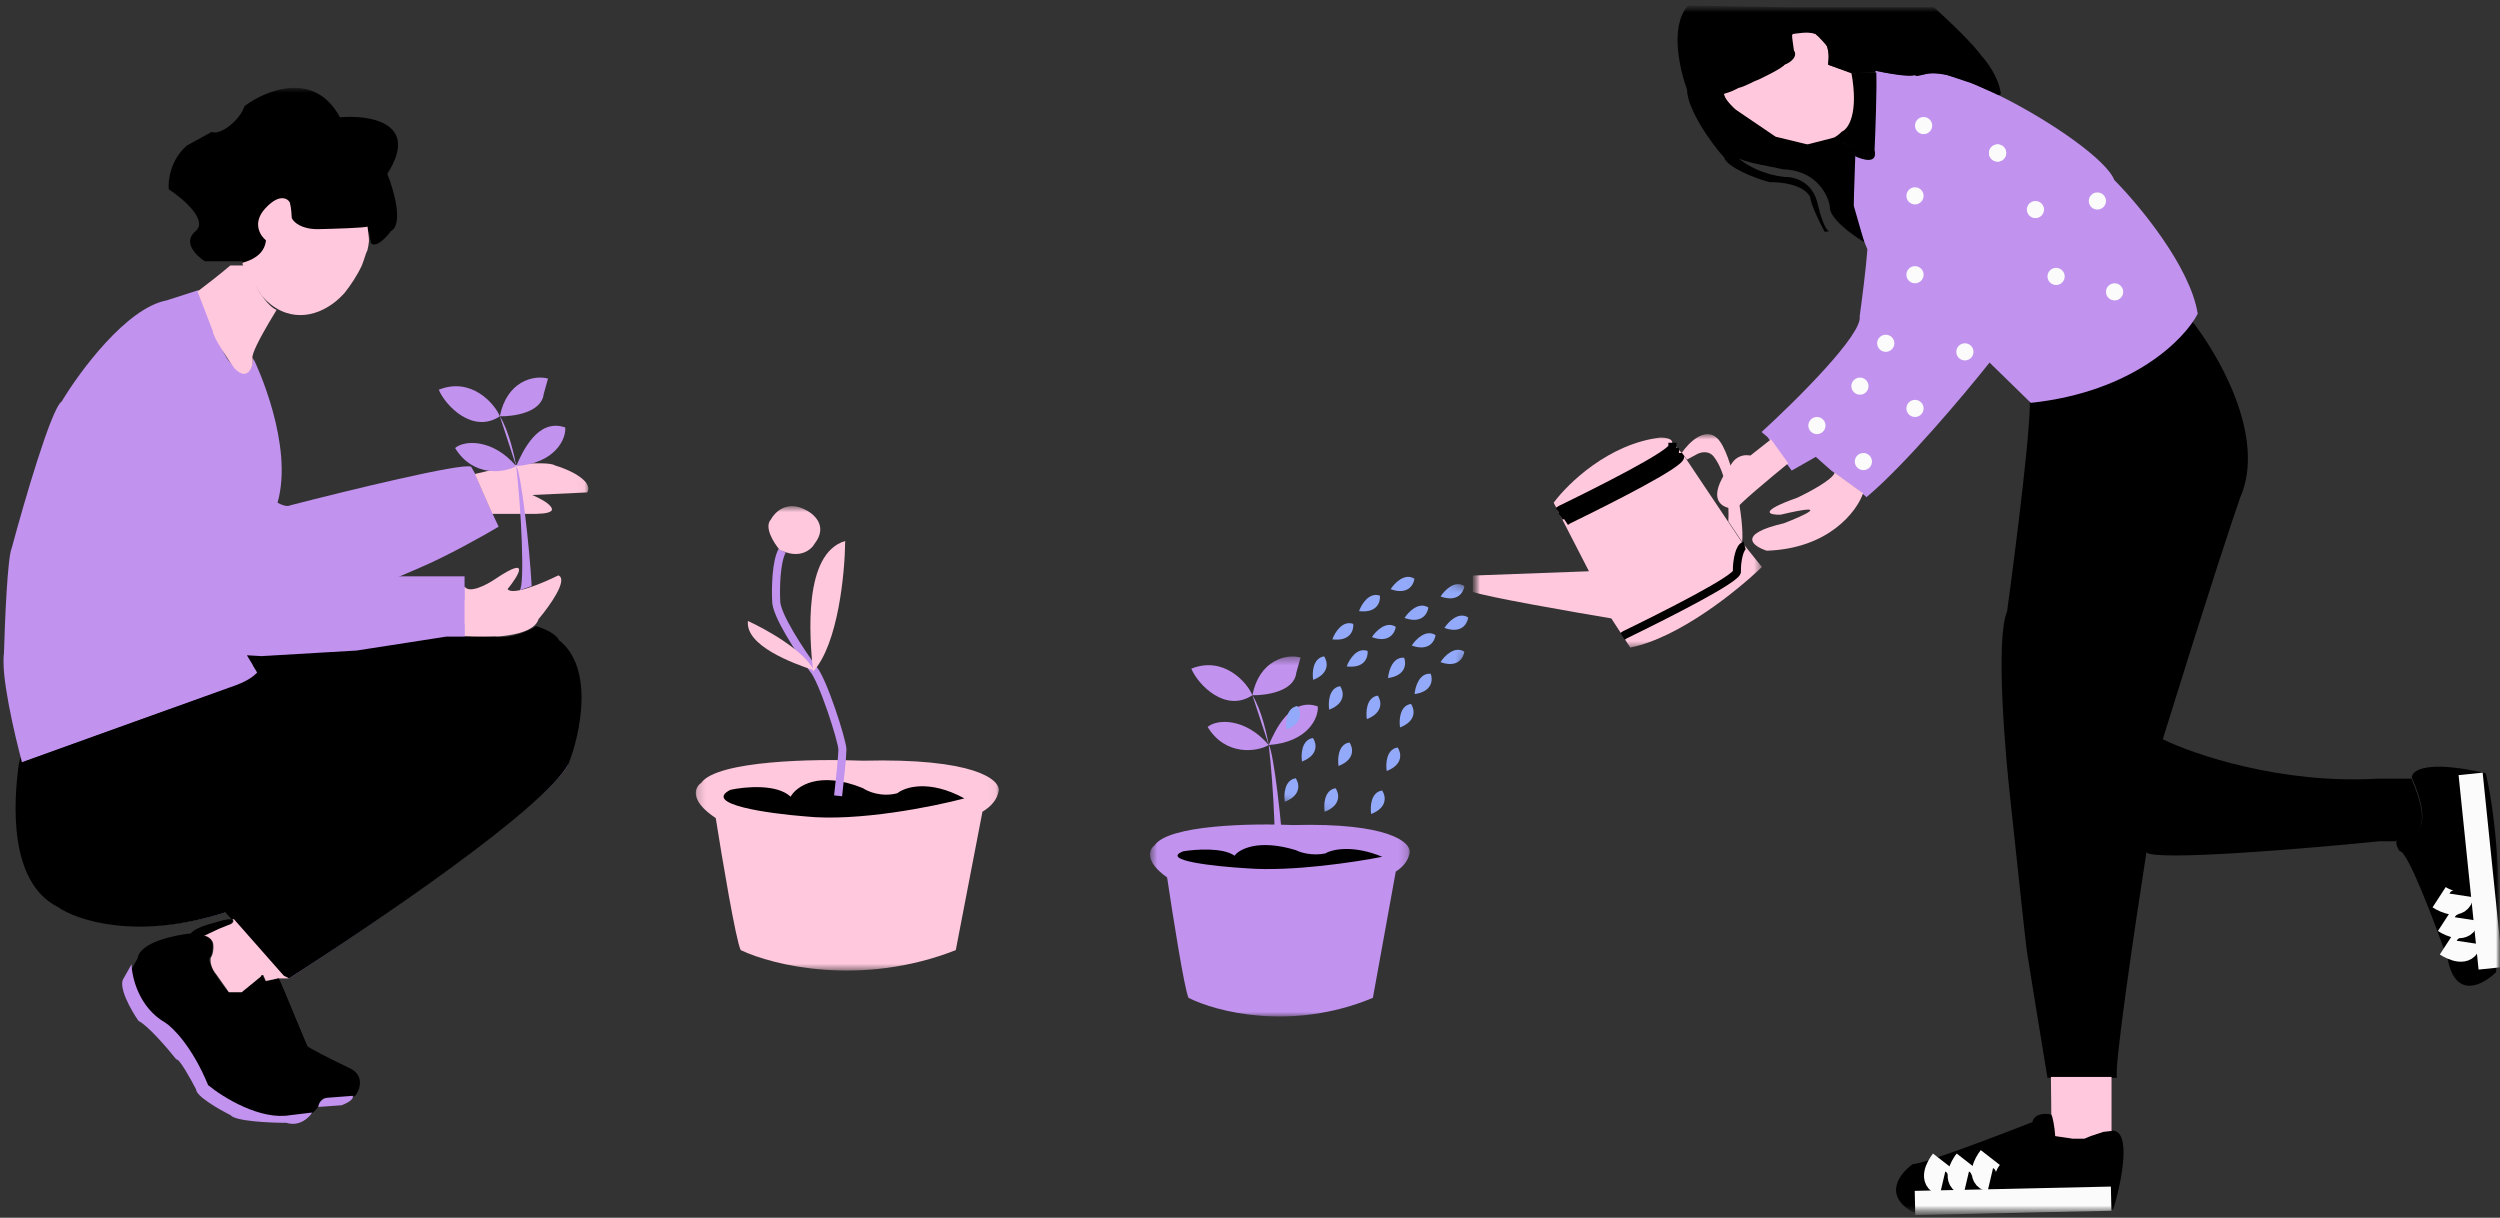 <svg width="310" height="151" viewBox="0 0 310 151" fill="none" xmlns="http://www.w3.org/2000/svg">
<rect x="0" y="0" width="310" height="151" fill="#333333" stroke="none"/>
<mask id="mask0_2348_1184" style="mask-type:luminance" maskUnits="userSpaceOnUse" x="0" y="0" width="310" height="151">
<path d="M310 0.692H0V150.548H310V0.692Z" fill="white"/>
</mask>
<g mask="url(#mask0_2348_1184)">
<mask id="mask1_2348_1184" style="mask-type:luminance" maskUnits="userSpaceOnUse" x="86" y="62" width="38" height="59">
<path d="M123.957 62.76H86.194V120.365H123.957V62.76Z" fill="white"/>
</mask>
<g mask="url(#mask1_2348_1184)">
<path d="M106.996 94.326C120.821 93.986 123.993 96.664 123.851 98.046C123.663 99.114 122.945 99.973 121.824 100.654L118.517 117.814C106.825 122.405 95.866 119.727 91.848 117.814C91.25 116.623 89.537 106.406 88.754 101.446C85.426 99.236 86.158 97.62 86.941 97.089C88.904 94.283 101.129 94.078 106.996 94.326Z" fill="#FFC8DD"/>
<path d="M98.035 98.789C96.328 97.174 92.346 97.55 90.567 97.939C87.069 99.725 95.297 100.88 99.848 101.234C106.334 101.914 115.707 100.029 119.583 99.002C115.231 96.621 112.223 97.585 111.263 98.364C109.3 98.874 107.6 98.151 106.996 97.727C101.534 95.516 98.746 97.514 98.035 98.789Z" fill="black"/>
<path d="M103.926 98.683C104.104 97.124 104.459 93.794 104.459 92.944C104.459 91.881 102.005 84.229 100.832 82.953C99.268 80.828 96.16 76.151 96.245 74.451C96.174 72.963 96.224 69.647 96.992 68.287" stroke="#C192EE"/>
<path d="M95.582 64.427C94.728 65.362 95.937 67.297 96.648 68.147C99.123 69.422 100.595 68.183 101.022 67.403C102.729 65.192 100.88 63.648 99.742 63.152C97.523 62.046 96.044 63.541 95.582 64.427Z" fill="#FFC8DD"/>
<path d="M104.804 67.084C99.598 68.614 100.356 78.846 100.818 83.239H100.857C103.929 79.838 104.768 71.052 104.804 67.084Z" fill="#FFC8DD"/>
<path d="M92.744 77.002C92.394 80.075 98.314 82.246 100.888 83.108L100.897 83.088C99.701 80.649 94.963 78.014 92.744 77.002Z" fill="#FFC8DD"/>
</g>
<mask id="mask2_2348_1184" style="mask-type:luminance" maskUnits="userSpaceOnUse" x="142" y="81" width="33" height="46">
<path d="M174.816 81.405H142.6V126.044H174.816V81.405Z" fill="white"/>
</mask>
<g mask="url(#mask2_2348_1184)">
<path d="M160.362 102.307C172.215 101.997 174.934 104.44 174.812 105.7C174.651 106.675 174.036 107.458 173.075 108.08L170.239 123.732C160.216 127.919 150.82 125.476 147.375 123.732C146.863 122.645 145.394 113.326 144.722 108.803C141.869 106.786 142.497 105.313 143.168 104.828C144.851 102.268 155.332 102.081 160.362 102.307Z" fill="#C192EE"/>
<path d="M159.241 107.252L157.748 107.784C158.431 107.274 157.925 97.376 157.321 92.381L155.294 86.209C156.404 87.909 157.179 91.389 157.321 92.381C157.919 93.061 158.992 102.505 159.241 107.252Z" fill="#C192EE"/>
<path d="M157.321 92.381C155.899 93.231 151.966 93.797 149.747 90.141C150.885 89.149 154.419 88.98 157.321 92.381C157.321 92.381 156.404 87.909 155.295 86.209C151.966 88.419 148.574 84.933 147.72 82.914C151.731 81.299 154.654 84.615 155.295 86.209C156.148 81.873 159.49 81.037 161.268 81.532L160.735 83.445C160.479 85.741 157.001 86.244 155.295 86.209C156.404 87.909 157.321 92.381 157.321 92.381C158.104 90.61 159.988 86.4 163.402 87.591C163.544 88.972 162.185 92.041 157.321 92.381Z" fill="#C192EE"/>
<path d="M153.08 106.104C151.629 105.069 148.243 105.309 146.731 105.559C143.756 106.703 150.752 107.444 154.622 107.671C160.137 108.107 168.107 106.898 171.402 106.24C167.702 104.714 165.144 105.332 164.328 105.831C162.659 106.158 161.214 105.695 160.699 105.423C156.055 104.006 153.685 105.286 153.08 106.104Z" fill="black"/>
</g>
<mask id="mask3_2348_1184" style="mask-type:luminance" maskUnits="userSpaceOnUse" x="182" y="0" width="128" height="151">
<path d="M310 0.692H182.629V150.548H310V0.692Z" fill="white"/>
</mask>
<g mask="url(#mask3_2348_1184)">
<mask id="mask4_2348_1184" style="mask-type:luminance" maskUnits="userSpaceOnUse" x="182" y="53" width="37" height="28">
<path d="M218.472 53.833H182.629V80.403H218.472V53.833Z" fill="white"/>
</mask>
<g mask="url(#mask4_2348_1184)">
<path d="M215.912 67.117L218.472 70.305C215.555 73.14 208.21 79.106 202.15 80.296L199.804 76.683C194.719 75.832 184.165 73.983 182.629 73.388V71.368L197.03 70.837L192.657 62.335C194.399 59.961 199.484 55.023 205.884 54.258C206.716 54.268 207.383 54.447 207.352 54.895L208.444 56.064L209.085 56.914L214.205 64.567L215.912 67.117Z" fill="#FFC8DD"/>
<path d="M207.377 54.895V55.32C207.634 56.171 198.239 60.883 193.51 63.185L193.19 63.398" stroke="black"/>
<path d="M207.698 55.533V55.958C207.953 56.808 198.559 61.52 193.83 63.823L193.51 64.035" stroke="black"/>
<path d="M208.338 56.17V56.596C208.594 57.446 199.199 62.157 194.47 64.46L194.15 64.673" stroke="black"/>
<path d="M201.19 78.914L201.511 78.702C206.24 76.399 215.634 71.688 215.379 70.837V70.412C215.415 69.562 215.656 67.819 216.339 67.649" stroke="black"/>
<path d="M212.925 54.33C211.389 52.884 209.369 54.931 208.551 56.136L209.191 56.986L210.406 56.327C211.102 55.948 211.982 55.967 212.476 56.585C214.186 58.728 214.433 62.684 214.312 64.639L216.019 67.189C216.338 64.851 214.845 56.136 212.925 54.33Z" fill="#FFC8DD"/>
</g>
<path d="M251.648 49.05C262.7 47.867 268.966 42.745 271.466 39.378C274.959 43.665 281.112 54.13 277.784 61.697C277.001 63.893 273.986 72.963 268.183 91.668C272.094 93.581 282.883 97.238 294.745 96.557H299.012C301.743 102.764 299.582 103.82 298.159 103.572C297.536 103.71 297.243 103.991 297.143 104.316H295.065C285.891 105.237 267.265 106.803 266.156 105.698C264.733 114.802 262.017 133.139 262.529 133.649H253.888C253.106 128.902 251.499 119.11 251.328 117.92C251.158 116.729 249.978 105.662 249.408 100.277C248.625 93.546 247.424 79.234 248.875 75.833C249.978 67.791 252.075 51.175 251.648 49.05Z" fill="black"/>
<path d="M272.52 38.902C271.582 33.035 265.232 25.404 262.173 22.322C261.215 19.837 254.505 15.176 248.412 12.092C244.339 10.031 240.541 8.675 238.917 9.143C237.501 9.552 235.094 9.299 232.517 8.769C232.602 10.766 232.411 16.015 232.304 18.39C232.73 20.175 230.847 19.63 229.85 19.134V25.617C229.935 26.807 231.023 29.655 231.557 30.931C231.386 33.312 230.847 37.449 230.597 39.221C231.023 41.431 222.669 49.707 218.436 53.569L219.182 54.206L221.316 57.182L222.169 58.351L225.157 56.651L227.077 58.351L230.597 60.902L231.45 61.646C236.229 57.65 243.611 48.857 246.705 44.96L251.825 49.955C264.541 48.594 270.92 42.02 272.52 38.902Z" fill="#C192EE"/>
<path d="M229.993 18.39V19.346C230.989 19.842 232.873 20.388 232.447 18.602C232.553 16.227 232.745 10.979 232.66 8.982L229.246 9.088C229.417 10.449 227.397 14.686 226.366 16.634L229.993 18.39Z" fill="black"/>
<path d="M222.526 6.644C222.782 7.834 216.799 10.399 213.778 11.533C213.607 12.723 217.119 15.217 218.899 16.315C223.678 19.291 227.22 17.555 228.393 16.315C229.176 16.004 230.505 14.104 229.566 8.993C228.465 8.649 227.475 8.312 226.686 8.025C227.198 4.369 224.694 3.809 223.379 3.986C221.459 3.986 222.206 5.156 222.526 6.644Z" fill="#FFC8DD"/>
<path d="M229.85 25.455L231.166 30.025C229.673 29.14 226.729 27.007 226.899 25.562C226.65 24.074 225.129 21.077 221.032 20.991C219.379 20.568 217.032 20.313 215.592 19.642C216.748 20.601 218.611 21.62 221.246 21.948C222.383 21.877 224.809 22.458 225.406 25.349C225.662 26.468 226.272 28.529 226.829 28.669L227.006 28.644C226.946 28.677 226.889 28.684 226.829 28.669L226.26 28.75C225.69 27.697 224.531 25.352 224.446 24.393C224.126 23.755 222.846 22.586 219.432 22.586C217.44 22.075 214.098 20.673 213.778 19.504C212.107 17.697 209.191 13.446 209.191 11.107C208.337 8.769 206.993 3.328 209.297 0.692L222.312 0.904H239.807C243.562 4.305 245.211 6.218 245.568 6.75C247.275 8.62 247.915 10.487 248.021 11.187C248.277 11.931 247.808 11.869 247.488 11.639L244.607 10.364C243.577 10.009 241.407 9.301 241.407 9.301C241.407 9.301 239.89 8.94 238.741 9.194C237.78 9.407 237.78 9.513 237.353 9.301C236.927 9.619 233.977 9.088 232.553 8.769V8.982L229.566 9.088L226.686 8.025C226.686 7.388 226.899 7.069 226.579 5.793C226.552 5.687 225.513 4.518 225.086 4.199C224.062 3.859 222.846 4.199 222.206 4.199C222.206 4.837 222.419 5.793 222.419 6.218C223.016 6.984 221.992 7.813 221.246 8.025C221.246 8.344 218.045 9.938 217.619 10.045C217.514 10.07 216.232 10.789 215.592 10.895C214.419 11.533 213.885 11.568 213.778 11.639C213.778 12.319 215.165 13.552 215.165 13.552L220.179 16.953L224.126 17.909L227.433 17.059L228.606 17.697L229.993 18.334C230.078 19.015 230.136 19.114 230.063 19.078L229.85 25.455Z" fill="black"/>
<path d="M231.023 61.166C230.241 63.433 226.757 68.031 219.076 68.287C217.333 67.719 215.321 66.246 221.209 64.885C223.77 63.893 227.269 62.292 220.783 63.823C219.396 63.858 217.881 63.483 222.916 61.697C224.339 61.024 227.247 59.465 227.503 58.615L225.583 56.914L222.596 58.615L221.743 57.446C219.609 59.182 215.342 62.739 215.342 63.079C213.885 63.15 211.566 62.356 213.955 58.615L214.807 57.371C215.266 56.701 216.065 56.35 216.872 56.464L217.049 56.489L219.609 54.47L221.743 57.446L222.596 58.615L225.583 56.914L227.503 58.615L231.023 61.166Z" fill="#FFC8DD"/>
<path d="M254.955 35.34C255.544 35.34 256.022 34.864 256.022 34.277C256.022 33.69 255.544 33.214 254.955 33.214C254.366 33.214 253.888 33.69 253.888 34.277C253.888 34.864 254.366 35.34 254.955 35.34Z" fill="#FBFBFB"/>
<path d="M262.209 37.253C262.798 37.253 263.276 36.777 263.276 36.19C263.276 35.603 262.798 35.127 262.209 35.127C261.62 35.127 261.142 35.603 261.142 36.19C261.142 36.777 261.62 37.253 262.209 37.253Z" fill="#FBFBFB"/>
<path d="M252.395 27.049C252.984 27.049 253.461 26.573 253.461 25.987C253.461 25.4 252.984 24.924 252.395 24.924C251.806 24.924 251.328 25.4 251.328 25.987C251.328 26.573 251.806 27.049 252.395 27.049Z" fill="#FBFBFB"/>
<path d="M260.075 25.987C260.664 25.987 261.142 25.511 261.142 24.924C261.142 24.337 260.664 23.861 260.075 23.861C259.487 23.861 259.009 24.337 259.009 24.924C259.009 25.511 259.487 25.987 260.075 25.987Z" fill="#FBFBFB"/>
<path d="M247.701 20.035C248.29 20.035 248.768 19.559 248.768 18.972C248.768 18.385 248.29 17.909 247.701 17.909C247.112 17.909 246.634 18.385 246.634 18.972C246.634 19.559 247.112 20.035 247.701 20.035Z" fill="#FBFBFB"/>
<path d="M247.701 20.035C248.29 20.035 248.768 19.559 248.768 18.972C248.768 18.385 248.29 17.909 247.701 17.909C247.112 17.909 246.634 18.385 246.634 18.972C246.634 19.559 247.112 20.035 247.701 20.035Z" fill="#FBFBFB"/>
<path d="M243.647 44.692C244.236 44.692 244.714 44.216 244.714 43.63C244.714 43.043 244.236 42.567 243.647 42.567C243.058 42.567 242.581 43.043 242.581 43.63C242.581 44.216 243.058 44.692 243.647 44.692Z" fill="#FBFBFB"/>
<path d="M237.46 51.706C238.049 51.706 238.527 51.231 238.527 50.644C238.527 50.057 238.049 49.581 237.46 49.581C236.871 49.581 236.394 50.057 236.394 50.644C236.394 51.231 236.871 51.706 237.46 51.706Z" fill="#FBFBFB"/>
<path d="M231.06 58.296C231.648 58.296 232.126 57.82 232.126 57.234C232.126 56.647 231.648 56.171 231.06 56.171C230.471 56.171 229.993 56.647 229.993 57.234C229.993 57.82 230.471 58.296 231.06 58.296Z" fill="#FBFBFB"/>
<path d="M237.46 35.127C238.049 35.127 238.527 34.651 238.527 34.064C238.527 33.477 238.049 33.001 237.46 33.001C236.871 33.001 236.394 33.477 236.394 34.064C236.394 34.651 236.871 35.127 237.46 35.127Z" fill="#FBFBFB"/>
<path d="M237.46 25.349C238.049 25.349 238.527 24.873 238.527 24.286C238.527 23.699 238.049 23.223 237.46 23.223C236.871 23.223 236.394 23.699 236.394 24.286C236.394 24.873 236.871 25.349 237.46 25.349Z" fill="#FBFBFB"/>
<path d="M238.527 16.634C239.116 16.634 239.594 16.158 239.594 15.571C239.594 14.984 239.116 14.508 238.527 14.508C237.938 14.508 237.46 14.984 237.46 15.571C237.46 16.158 237.938 16.634 238.527 16.634Z" fill="#FBFBFB"/>
<path d="M233.834 43.629C234.423 43.629 234.9 43.153 234.9 42.566C234.9 41.98 234.423 41.504 233.834 41.504C233.245 41.504 232.767 41.98 232.767 42.566C232.767 43.153 233.245 43.629 233.834 43.629Z" fill="#FBFBFB"/>
<path d="M230.633 48.943C231.222 48.943 231.7 48.468 231.7 47.88C231.7 47.294 231.222 46.818 230.633 46.818C230.044 46.818 229.566 47.294 229.566 47.88C229.566 48.468 230.044 48.943 230.633 48.943Z" fill="#FBFBFB"/>
<path d="M225.299 53.833C225.888 53.833 226.366 53.356 226.366 52.77C226.366 52.183 225.888 51.706 225.299 51.706C224.711 51.706 224.233 52.183 224.233 52.77C224.233 53.356 224.711 53.833 225.299 53.833Z" fill="#FBFBFB"/>
<path d="M308.234 95.885C300.894 94.185 299.06 95.531 299.06 96.417C301.79 102.624 299.627 103.68 298.206 103.432C297.583 103.569 297.291 103.851 297.19 104.176C297.043 104.652 297.312 105.22 297.566 105.557C298.505 105.387 301.939 114.485 303.54 119.055C304.564 123.986 307.948 122.101 309.514 120.543C310.538 109.15 309.087 99.357 308.234 95.885Z" fill="black"/>
<path d="M252.015 139.142C252.271 138.036 253.615 138.044 254.255 138.185C254.853 138.44 254.931 140.063 254.895 140.842C259.803 141.752 258.309 140.63 261.722 140.205C264.454 139.865 263.073 146.581 262.043 149.982C249.498 150.748 240.245 150.514 237.187 150.301C233.432 148.176 235.623 145.448 237.187 144.35C238.467 144.35 247.605 140.878 252.015 139.142Z" fill="black"/>
<path d="M237.46 149.167L261.783 148.635" stroke="#FBFBFB" stroke-width="3"/>
<path d="M240.874 143.959C240.27 144.738 239.423 146.382 240.874 146.722" stroke="#FBFBFB" stroke-width="3"/>
<path d="M243.81 143.959C243.204 144.738 242.359 146.382 243.81 146.722" stroke="#FBFBFB" stroke-width="3"/>
<path d="M246.797 143.534C246.191 144.313 245.346 145.957 246.797 146.297" stroke="#FBFBFB" stroke-width="3"/>
<path d="M308.837 120.074L306.356 95.962" stroke="#FBFBFB" stroke-width="3"/>
<path d="M303.354 117.101C304.182 117.639 305.895 118.348 306.119 116.88" stroke="#FBFBFB" stroke-width="3"/>
<path d="M303.119 114.187C303.947 114.724 305.658 115.433 305.882 113.965" stroke="#FBFBFB" stroke-width="3"/>
<path d="M302.453 111.254C303.281 111.792 304.994 112.501 305.219 111.033" stroke="#FBFBFB" stroke-width="3"/>
<path d="M261.83 133.543V140.239L260.823 140.345L259.222 140.876L258.475 141.196H257.729H256.982L256.342 141.089L254.848 140.876C254.763 139.601 254.524 138.49 254.362 138.147L254.315 133.543H261.83Z" fill="#FFC8DD"/>
</g>
<mask id="mask5_2348_1184" style="mask-type:luminance" maskUnits="userSpaceOnUse" x="0" y="10" width="73" height="131">
<path d="M72.966 10.895H0V140.558H72.966V10.895Z" fill="white"/>
</mask>
<g mask="url(#mask5_2348_1184)">
<path d="M31.429 44.48C31.856 45.33 36.443 55.214 34.416 62.335C34.772 62.547 35.589 62.909 36.016 62.654C43.021 60.847 57.309 57.361 58.418 57.871L58.845 58.615L61.085 63.716L61.832 65.31C59.982 66.409 55.431 68.967 52.017 70.412C48.604 71.858 47.039 72.573 46.684 72.75L46.044 72.963C49.777 73.14 57.33 73.345 57.671 72.75V78.914L44.55 80.934C40.839 81.207 34.415 81.514 30.576 81.236L31.962 83.485C32.14 83.733 32.24 84.271 31.215 84.441C30.191 84.611 11.8 91.243 2.733 94.538L3.2 95.175L29.229 85.716C31.277 85.036 32.287 84.158 32.536 83.803L31.215 81.997L32.536 81.572L44.55 81.253L55.471 79.552H61.339C63.301 79.892 65.499 78.844 66.352 78.277C68.315 78.872 69.019 79.659 69.126 79.977C73.478 83.378 71.722 91.456 70.299 95.069C66.886 100.511 45.906 114.837 35.843 121.321L28.589 112.925C17.836 116.496 10.525 114.129 8.214 112.499C2.24 109.438 2.071 99.25 2.733 94.538C1.809 91.137 0.066 83.655 0.493 80.934C0.6 77.037 0.941 68.988 1.453 67.968C2.982 62.264 6.36 50.644 7.64 49.794C9.916 46.003 15.705 38.188 20.655 37.252L24.602 35.977C25.597 38.917 27.802 44.373 28.442 44.798L28.444 44.8C29.404 45.864 30.917 47.538 31.429 44.48Z" fill="#C192EE"/>
<path fill-rule="evenodd" clip-rule="evenodd" d="M61.055 63.716H65.885H66.541C67.748 63.691 68.298 63.514 68.427 63.26C68.516 62.995 68.205 62.649 67.741 62.306C67.251 61.97 66.585 61.635 65.992 61.378L72.819 61.06C72.91 60.905 72.954 60.75 72.956 60.595C72.949 60.319 72.829 60.05 72.63 59.796C72.334 59.428 71.863 59.077 71.324 58.76C70.493 58.286 69.513 57.919 68.806 57.712C68.379 57.372 66.139 57.429 65.072 57.5L62.939 57.819L58.885 58.775L61.055 63.716Z" fill="#FFC8DD"/>
<path d="M45.753 28.774C45.947 31.992 43.115 35.769 41.516 37.395C33.705 42.527 30.039 32.4 30.039 32.4H25.408C24.341 31.726 22.613 30.04 24.234 28.68C25.856 27.319 22.705 24.641 20.927 23.472C20.82 22.409 21.119 19.837 23.167 18.051L26.261 16.351C27.309 16.846 29.803 14.863 30.315 13.162C32.946 11.179 38.998 8.677 42.156 14.544C45.818 14.225 52.119 15.182 48.023 21.559C48.841 23.578 50.071 27.829 48.45 28.68C47.916 29.424 46.679 30.763 45.996 30.168L45.753 28.774Z" fill="black"/>
<path fill-rule="evenodd" clip-rule="evenodd" d="M30.077 32.748C30.058 32.641 30.076 32.574 30.139 32.557C30.957 32.345 32.808 31.669 32.979 29.798C32.267 29.231 31.25 27.651 32.872 25.866C34.899 23.634 35.965 24.909 35.965 25.228C36.108 25.724 36.179 26.822 36.179 27.035C36.392 27.531 37.331 28.416 39.379 28.416C41.371 28.376 45.396 28.254 45.566 28.084C45.648 28.521 45.75 29.255 45.755 29.901C45.721 30.28 45.652 30.663 45.555 31.046C45.447 31.225 45.358 31.5 45.243 31.855C45.145 32.158 45.028 32.52 44.864 32.931C44.279 34.178 43.493 35.351 42.747 36.295C42.693 36.357 42.637 36.418 42.58 36.48C40.368 38.875 36.77 40.234 33.581 37.754C33.19 37.443 32.833 37.097 32.508 36.736C31.916 35.902 30.953 34.511 30.433 33.564C30.241 33.163 30.123 32.867 30.077 32.748Z" fill="#FFC8DD"/>
<path fill-rule="evenodd" clip-rule="evenodd" d="M24.49 36.123L24.549 36.104C25.623 35.294 27.382 33.929 28.56 32.916H30.457C31.096 34.472 32.755 37.751 34.289 38.439C34.006 38.893 33.666 39.456 33.32 40.056C32.299 41.798 31.183 43.89 31.31 44.394C31.523 45.244 30.777 47.476 29.07 45.669C28.181 44.429 26.403 41.779 26.403 41.099L24.49 36.123Z" fill="#FFC8DD"/>
<path d="M57.605 78.895V72.731C58.203 73.666 60.414 72.483 61.445 71.774C65.883 68.799 64.29 71.385 62.939 73.05C63.536 73.9 67.384 72.27 69.233 71.349C70.513 71.859 68.13 75.175 66.779 76.769C66.096 79.065 60.379 79.143 57.605 78.895Z" fill="#FFC8DD"/>
<path d="M25.872 50.431C25.018 51.111 28.894 60.457 31.632 64.673C32.571 68.839 41.355 71.617 46.084 72.963H57.498H57.605M10.83 55.32C9.721 56.34 14.564 65.169 17.124 69.456C21.647 77.788 29.336 81.359 32.963 81.04L44.484 80.615L57.498 78.808H57.605" stroke="#C192EE" stroke-width="3"/>
<path d="M7.143 112.453C1.047 109.34 1.671 99.438 2.347 94.644L2.56 93.9L2.667 94.538L28.587 85.207C30.677 84.516 31.51 83.814 31.896 83.378L31.256 82.315L30.616 81.253L32.43 81.359L44.221 80.667L55.365 78.937H61.353C63.355 79.282 65.598 78.216 66.469 77.639C68.472 78.245 69.19 79.045 69.299 79.369C73.74 82.829 71.948 91.046 70.497 94.722C67.526 100.277 46.112 114.725 35.843 121.321L34.68 120.67L27.949 113.137C16.962 116.644 9.502 114.111 7.143 112.453Z" fill="black"/>
<path d="M27.523 112.287L48.751 97.62" stroke="black"/>
<path d="M35.63 115.949C40.892 111.13 53.146 99.836 60.058 93.204C66.971 86.572 50.92 90.441 42.03 93.204C32.536 96.155 16.385 107.568 14.508 101.446" stroke="black"/>
<path d="M32.536 120.95L32.963 121.693L34.563 121.375L38.083 129.664C37.998 129.835 41.532 131.578 43.31 132.428C45.188 133.278 44.662 134.979 44.164 135.723C44.078 136.148 41.781 136.183 40.644 136.148C40.198 136.049 39.899 136.279 39.712 136.573C39.576 136.786 39.5 137.032 39.47 137.211C39.079 137.848 37.891 138.996 36.27 138.486C34.207 138.486 29.933 138.295 29.336 137.529C27.913 136.821 25.069 135.191 25.069 134.341C24.393 133.03 22.957 130.451 22.615 130.621C21.549 129.275 19.116 126.434 17.922 125.838C16.989 124.492 15.32 121.545 16.108 120.524L17.068 118.824C17.324 116.868 21.584 115.954 23.682 115.742C24.023 115.147 25.887 114.573 26.776 114.36C29.25 113.595 29.016 114.183 28.589 114.573C27.48 114.998 25.851 115.742 25.175 116.06C26.712 116.145 26.456 117.796 26.136 118.611C25.367 119.121 27.309 121.8 28.376 123.075H29.976L32.536 120.95Z" fill="black"/>
<path d="M28.802 113.987H29.016L35.203 121.002L35.843 121.321H34.776H34.456L32.963 121.639L32.643 120.896H32.429L32.323 121.108L29.976 123.021H28.376L26.882 120.896C26.114 120.045 26.065 119.124 26.136 118.77C26.477 118.26 26.491 117.495 26.456 117.175C26.456 116.495 25.744 116.113 25.389 116.006L27.202 115.157L28.269 114.731C29.123 114.476 28.98 114.129 28.802 113.987Z" fill="#FFC8DD"/>
<path d="M20.474 126.795C17.231 124.925 16.349 121.197 16.314 119.568L15.353 121.268C14.565 122.289 16.234 125.236 17.167 126.583C18.362 127.178 20.794 130.019 21.861 131.365C22.202 131.195 23.639 133.774 24.314 135.085C24.314 135.935 27.159 137.565 28.581 138.273C29.179 139.039 33.453 139.23 35.515 139.23C37.137 139.74 38.324 138.592 38.715 137.955L36.048 138.273C32.294 138.954 27.657 136.077 25.808 134.554C23.845 129.792 21.434 127.397 20.474 126.795Z" fill="#C192EE"/>
<path d="M30.616 130.886L28.376 123.34L29.976 123.128H30.189L33.176 130.142L30.616 130.886Z" fill="black"/>
<path d="M35.736 129.61C35.181 128.867 33.816 124.403 32.963 121.746L33.39 121.639L33.816 121.533L34.563 121.321C35.203 122.596 37.123 127.485 38.083 129.717L35.736 130.248V129.61Z" fill="black"/>
<path d="M43.737 135.881L40.646 136.118C40.027 136.166 39.532 136.648 39.47 137.263L42.35 137.05C43.716 136.54 43.844 136.058 43.737 135.881Z" fill="#C192EE"/>
<path d="M65.926 72.665L64.432 73.196C65.115 72.686 64.61 62.788 64.006 57.793L61.979 51.621C63.088 53.321 63.863 56.801 64.006 57.793C64.603 58.473 65.677 67.918 65.926 72.665Z" fill="#C192EE"/>
<path d="M64.006 57.793C62.583 58.643 58.651 59.21 56.431 55.553C57.57 54.561 61.104 54.392 64.006 57.793C64.006 57.793 63.088 53.321 61.979 51.621C58.651 53.831 55.258 50.346 54.404 48.326C58.416 46.711 61.339 50.027 61.979 51.621C62.832 47.285 66.175 46.449 67.953 46.944L67.419 48.858C67.163 51.153 63.685 51.657 61.979 51.621C63.088 53.321 64.006 57.793 64.006 57.793C64.788 56.022 66.672 51.812 70.086 53.003C70.228 54.384 68.87 57.453 64.006 57.793Z" fill="#C192EE"/>
</g>
<mask id="mask6_2348_1184" style="mask-type:luminance" maskUnits="userSpaceOnUse" x="156" y="68" width="28" height="36">
<path d="M183.8 73.139L163.756 68.125L156.033 98.764L176.078 103.779L183.8 73.139Z" fill="white"/>
</mask>
<g mask="url(#mask6_2348_1184)">
<path d="M172.436 73.059C172.918 72.307 174.183 70.995 175.39 71.762C175.298 72.515 174.578 73.828 172.436 73.059Z" fill="#93AAFB"/>
<path d="M178.63 73.964C179.112 73.212 180.376 71.9 181.584 72.667C181.491 73.419 180.772 74.732 178.63 73.964Z" fill="#93AAFB"/>
<path d="M179.106 77.863C179.588 77.111 180.853 75.799 182.06 76.567C181.968 77.319 181.248 78.632 179.106 77.863Z" fill="#93AAFB"/>
<path d="M174.164 76.627C174.646 75.875 175.91 74.563 177.118 75.33C177.026 76.083 176.306 77.395 174.164 76.627Z" fill="#93AAFB"/>
<path d="M175.053 80.048C175.535 79.296 176.8 77.984 178.007 78.752C177.915 79.504 177.195 80.817 175.053 80.048Z" fill="#93AAFB"/>
<path d="M178.621 82.104C179.103 81.352 180.368 80.04 181.576 80.808C181.483 81.56 180.763 82.873 178.621 82.104Z" fill="#93AAFB"/>
<path d="M175.409 86.068C175.48 85.179 175.979 83.429 177.407 83.542C177.679 84.249 177.662 85.745 175.409 86.068Z" fill="#93AAFB"/>
<path d="M172.115 84.081C172.186 83.191 172.685 81.442 174.113 81.555C174.386 82.262 174.369 83.758 172.115 84.081Z" fill="#93AAFB"/>
<path d="M170.114 79.006C170.6 78.257 171.872 76.952 173.076 77.727C172.978 78.478 172.251 79.787 170.114 79.006Z" fill="#93AAFB"/>
<path d="M168.52 75.779C168.822 74.939 169.764 73.38 171.112 73.863C171.19 74.617 170.779 76.055 168.52 75.779Z" fill="#93AAFB"/>
<path d="M165.21 79.279C165.512 78.439 166.454 76.881 167.802 77.362C167.879 78.117 167.469 79.556 165.21 79.279Z" fill="#93AAFB"/>
<path d="M166.991 82.633C167.294 81.793 168.235 80.235 169.584 80.716C169.661 81.471 169.251 82.909 166.991 82.633Z" fill="#93AAFB"/>
<path d="M169.487 89.172C169.35 88.29 169.43 86.473 170.846 86.254C171.275 86.88 171.605 88.34 169.487 89.172Z" fill="#93AAFB"/>
<path d="M164.82 88.004C164.682 87.123 164.762 85.305 166.177 85.086C166.607 85.712 166.937 87.172 164.82 88.004Z" fill="#93AAFB"/>
<path d="M162.832 84.308C162.695 83.426 162.775 81.609 164.19 81.39C164.62 82.016 164.949 83.476 162.832 84.308Z" fill="#93AAFB"/>
<path d="M159.53 90.461C159.392 89.58 159.473 87.762 160.888 87.544C161.318 88.169 161.647 89.629 159.53 90.461Z" fill="#93AAFB"/>
<path d="M161.448 94.431C161.311 93.549 161.391 91.732 162.806 91.514C163.236 92.139 163.566 93.599 161.448 94.431Z" fill="#93AAFB"/>
<path d="M165.98 94.983C165.842 94.101 165.922 92.284 167.337 92.065C167.767 92.691 168.097 94.151 165.98 94.983Z" fill="#93AAFB"/>
<path d="M171.952 95.605C171.815 94.724 171.895 92.906 173.311 92.687C173.74 93.313 174.07 94.772 171.952 95.605Z" fill="#93AAFB"/>
<path d="M170.024 100.939C169.887 100.057 169.967 98.24 171.382 98.021C171.812 98.647 172.141 100.106 170.024 100.939Z" fill="#93AAFB"/>
<path d="M164.257 100.659C164.12 99.777 164.2 97.96 165.615 97.742C166.045 98.367 166.374 99.827 164.257 100.659Z" fill="#93AAFB"/>
<path d="M159.315 99.422C159.177 98.541 159.257 96.723 160.672 96.505C161.102 97.131 161.432 98.59 159.315 99.422Z" fill="#93AAFB"/>
<path d="M173.606 90.203C173.469 89.321 173.549 87.503 174.964 87.285C175.394 87.91 175.723 89.37 173.606 90.203Z" fill="#93AAFB"/>
</g>
</g>
</svg>
